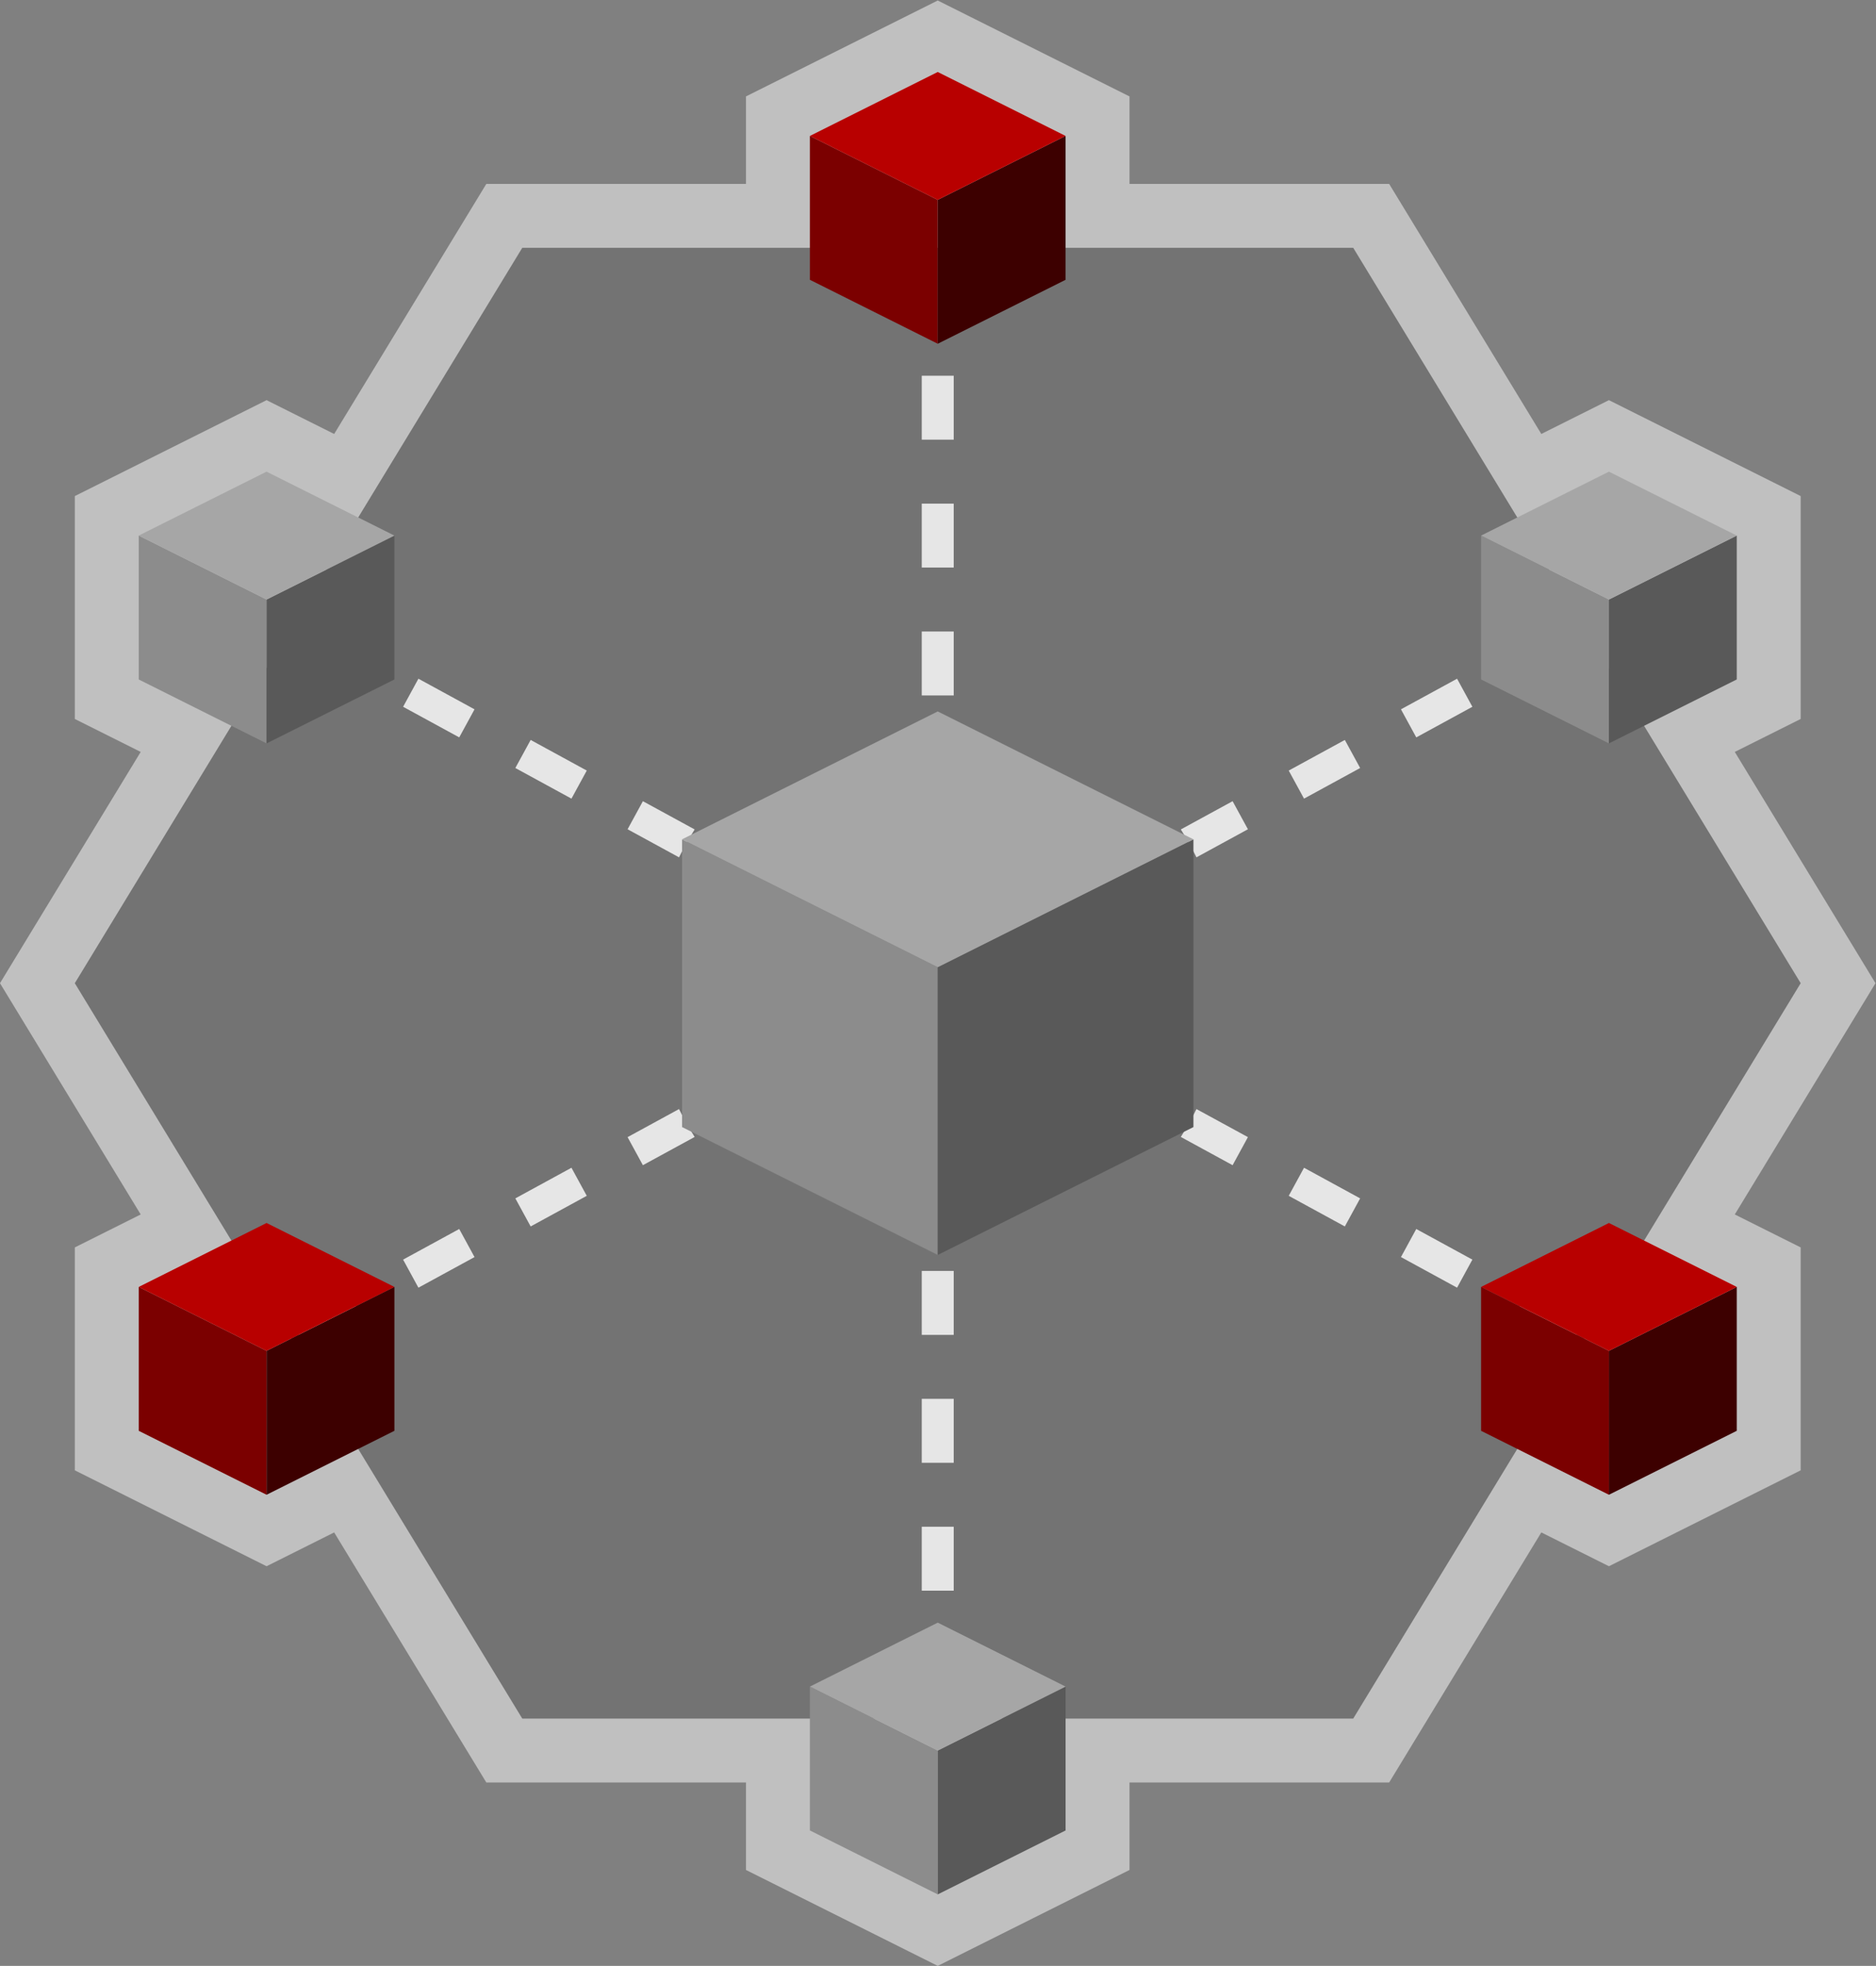 <?xml version="1.0" encoding="UTF-8" standalone="no"?>
<svg
   xmlns:dc="http://purl.org/dc/elements/1.1/"
   xmlns:cc="http://creativecommons.org/ns#"
   xmlns:rdf="http://www.w3.org/1999/02/22-rdf-syntax-ns#"
   xmlns:svg="http://www.w3.org/2000/svg"
   xmlns="http://www.w3.org/2000/svg"
   viewBox="0 0 312.973 327.851"
   height="327.851"
   width="312.973"
   xml:space="preserve"
   id="svg2"
   version="1.1"><rect x="0" y="0" width="312.973" height="327.851" fill="#808080" stroke="none"/><defs
     id="defs6"><clipPath
       id="clipPath18"
       clipPathUnits="userSpaceOnUse"><path
         id="path16"
         d="M 0,256 H 256 V 0 H 0 Z" /></clipPath><clipPath
       id="clipPath26"
       clipPathUnits="userSpaceOnUse"><path
         id="path24"
         d="M 10.634,250.944 H 245.365 V 5.056 H 10.634 Z" /></clipPath><clipPath
       id="clipPath52"
       clipPathUnits="userSpaceOnUse"><path
         id="path50"
         d="M 0,256 H 256 V 0 H 0 Z" /></clipPath></defs><g
     transform="matrix(1.333,0,0,-1.333,-14.18,334.592)"
     id="g10"><g
       id="g12"><g
         clip-path="url(#clipPath18)"
         id="g14"><g
           id="g20"><g
             id="g22" /><g
             id="g34"><g
               style="opacity:0.5"
               id="g32"
               clip-path="url(#clipPath26)"><g
                 id="g30"
                 transform="translate(245.365,128)"><path
                   id="path28"
                   style="fill:#ffffff;fill-opacity:1;fill-rule:nonzero;stroke:none"
                   d="m 0,0 -2.531,4.16 -15.08,24.773 3.824,1.912 4.422,2.211 V 38 56 60.944 l -4.422,2.211 -16,8 -3.578,1.789 -3.578,-1.789 -4.882,-2.441 -16.706,27.446 -2.338,3.84 h -4.496 -28 v 6 4.944 l -4.422,2.211 -16,8 -3.578,1.789 -3.578,-1.789 -16,-8 -4.422,-2.211 V 106 100 h -28 -4.496 l -2.338,-3.84 -16.706,-27.446 -4.883,2.441 -3.577,1.789 -3.578,-1.789 -16,-8 -4.422,-2.211 V 56 38 33.056 l 4.422,-2.211 3.823,-1.912 L -232.199,4.16 -234.73,0 l 2.531,-4.159 15.079,-24.774 -3.823,-1.912 -4.422,-2.211 V -38 -56 -60.944 l 4.422,-2.211 16,-8 3.578,-1.789 3.577,1.789 4.883,2.441 16.706,-27.445 2.338,-3.841 h 4.496 28 v -6 -4.944 l 4.422,-2.211 16,-8 3.578,-1.789 3.578,1.789 16,8 4.422,2.211 v 4.944 6 h 28 4.496 l 2.338,3.841 16.706,27.445 4.882,-2.441 3.578,-1.789 3.578,1.789 16,8 4.422,2.211 v 4.944 18 4.944 l -4.422,2.211 -3.824,1.912 15.08,24.774 z" /></g></g></g></g></g></g><g
       transform="translate(180,220)"
       id="g36"><path
         id="path38"
         style="fill:#737373;fill-opacity:1;fill-rule:nonzero;stroke:none"
         d="m 0,0 h -104 l -56,-92 56,-92 H 0 l 56,92 z" /></g><path
       id="path40"
       style="fill:#e6e6e6;fill-opacity:1;fill-rule:nonzero;stroke:none"
       d="m 126,84 h 4 v 8 h -4 z" /><path
       id="path42"
       style="fill:#e6e6e6;fill-opacity:1;fill-rule:nonzero;stroke:none"
       d="m 130,60 h -4 v -8 h 4 z" /><path
       id="path44"
       style="fill:#e6e6e6;fill-opacity:1;fill-rule:nonzero;stroke:none"
       d="m 130,76 h -4 v -8 h 4 z" /><g
       id="g46"><g
         clip-path="url(#clipPath52)"
         id="g48"><g
           transform="translate(97.577,147.236)"
           id="g54"><path
             id="path56"
             style="fill:#e6e6e6;fill-opacity:1;fill-rule:nonzero;stroke:none"
             d="M 0,0 -6.48,3.534 -8.395,0.022 -1.956,-3.49 C -1.369,-2.286 -0.712,-1.124 0,0" /></g><g
           transform="translate(77.051,158.433)"
           id="g58"><path
             id="path60"
             style="fill:#e6e6e6;fill-opacity:1;fill-rule:nonzero;stroke:none"
             d="m 0,0 -1.916,-3.512 7.023,-3.831 1.916,3.512 z" /></g><g
           transform="translate(48.958,173.756)"
           id="g62"><path
             id="path64"
             style="fill:#e6e6e6;fill-opacity:1;fill-rule:nonzero;stroke:none"
             d="m 0,0 -1.916,-3.512 7.023,-3.831 1.916,3.512 z" /></g><g
           transform="translate(201.935,166.413)"
           id="g66"><path
             id="path68"
             style="fill:#e6e6e6;fill-opacity:1;fill-rule:nonzero;stroke:none"
             d="M 0,0 7.023,3.831 5.107,7.343 -1.916,3.512 Z" /></g><g
           transform="translate(68.112,158.752)"
           id="g70"><path
             id="path72"
             style="fill:#e6e6e6;fill-opacity:1;fill-rule:nonzero;stroke:none"
             d="M 0,0 1.915,3.512 -5.108,7.342 -7.023,3.83 Z" /></g><g
           transform="translate(160.379,143.747)"
           id="g74"><path
             id="path76"
             style="fill:#e6e6e6;fill-opacity:1;fill-rule:nonzero;stroke:none"
             d="M 0,0 6.44,3.512 4.524,7.024 -1.956,3.49 C -1.243,2.366 -0.587,1.204 0,0" /></g><g
           transform="translate(187.889,158.752)"
           id="g78"><path
             id="path80"
             style="fill:#e6e6e6;fill-opacity:1;fill-rule:nonzero;stroke:none"
             d="M 0,0 7.023,3.83 5.107,7.342 -1.916,3.512 Z" /></g><g
           transform="translate(173.842,151.09)"
           id="g82"><path
             id="path84"
             style="fill:#e6e6e6;fill-opacity:1;fill-rule:nonzero;stroke:none"
             d="M 0,0 7.023,3.831 5.107,7.343 -1.916,3.512 Z" /></g><path
           id="path86"
           style="fill:#e6e6e6;fill-opacity:1;fill-rule:nonzero;stroke:none"
           d="m 130,172 h -4 v -8 h 4 z" /><path
           id="path88"
           style="fill:#e6e6e6;fill-opacity:1;fill-rule:nonzero;stroke:none"
           d="m 126,196 h 4 v 8 h -4 z" /><path
           id="path90"
           style="fill:#e6e6e6;fill-opacity:1;fill-rule:nonzero;stroke:none"
           d="m 126,180 h 4 v 8 h -4 z" /><g
           transform="translate(158.423,108.764)"
           id="g92"><path
             id="path94"
             style="fill:#e6e6e6;fill-opacity:1;fill-rule:nonzero;stroke:none"
             d="m 0,0 6.48,-3.534 1.916,3.512 -6.44,3.511 C 1.369,2.286 0.713,1.124 0,0" /></g><g
           transform="translate(178.949,97.567)"
           id="g96"><path
             id="path98"
             style="fill:#e6e6e6;fill-opacity:1;fill-rule:nonzero;stroke:none"
             d="M 0,0 1.916,3.512 -5.107,7.343 -7.023,3.831 Z" /></g><g
           transform="translate(207.042,82.244)"
           id="g100"><path
             id="path102"
             style="fill:#e6e6e6;fill-opacity:1;fill-rule:nonzero;stroke:none"
             d="M 0,0 1.916,3.512 -5.107,7.343 -7.023,3.831 Z" /></g><g
           transform="translate(54.065,89.587)"
           id="g104"><path
             id="path106"
             style="fill:#e6e6e6;fill-opacity:1;fill-rule:nonzero;stroke:none"
             d="m 0,0 -7.023,-3.831 1.916,-3.512 7.023,3.831 z" /></g><g
           transform="translate(187.888,97.248)"
           id="g108"><path
             id="path110"
             style="fill:#e6e6e6;fill-opacity:1;fill-rule:nonzero;stroke:none"
             d="m 0,0 -1.915,-3.512 7.023,-3.83 1.915,3.512 z" /></g><g
           transform="translate(95.621,112.254)"
           id="g112"><path
             id="path114"
             style="fill:#e6e6e6;fill-opacity:1;fill-rule:nonzero;stroke:none"
             d="m 0,0 -6.44,-3.513 1.916,-3.511 6.48,3.534 C 1.244,-2.366 0.586,-1.204 0,0" /></g><g
           transform="translate(68.111,97.248)"
           id="g116"><path
             id="path118"
             style="fill:#e6e6e6;fill-opacity:1;fill-rule:nonzero;stroke:none"
             d="m 0,0 -7.023,-3.83 1.916,-3.512 7.023,3.83 z" /></g><g
           transform="translate(82.158,104.91)"
           id="g120"><path
             id="path122"
             style="fill:#e6e6e6;fill-opacity:1;fill-rule:nonzero;stroke:none"
             d="m 0,0 -7.023,-3.831 1.916,-3.512 7.023,3.831 z" /></g><g
           transform="translate(96,146)"
           id="g124"><path
             id="path126"
             style="fill:#8c8c8c;fill-opacity:1;fill-rule:nonzero;stroke:none"
             d="M 0,0 32,-16 V -52 L 0,-36 Z" /></g><g
           transform="translate(160,146)"
           id="g128"><path
             id="path130"
             style="fill:#595959;fill-opacity:1;fill-rule:nonzero;stroke:none"
             d="M 0,0 -32,-16 V -52 L 0,-36 Z" /></g><g
           transform="translate(128,130)"
           id="g132"><path
             id="path134"
             style="fill:#a6a6a6;fill-opacity:1;fill-rule:nonzero;stroke:none"
             d="M 0,0 -32,16 0,32 32,16 Z" /></g><g
           transform="translate(28,184)"
           id="g136"><path
             id="path138"
             style="fill:#8c8c8c;fill-opacity:1;fill-rule:nonzero;stroke:none"
             d="M 0,0 16,-8 V -26 L 0,-18 Z" /></g><g
           transform="translate(60,184)"
           id="g140"><path
             id="path142"
             style="fill:#595959;fill-opacity:1;fill-rule:nonzero;stroke:none"
             d="m 0,0 -16,-8 v -18 l 16,8 z" /></g><g
           transform="translate(44,176)"
           id="g144"><path
             id="path146"
             style="fill:#a6a6a6;fill-opacity:1;fill-rule:nonzero;stroke:none"
             d="M 0,0 -16,8 0,16 16,8 Z" /></g><g
           transform="translate(196,184)"
           id="g148"><path
             id="path150"
             style="fill:#8c8c8c;fill-opacity:1;fill-rule:nonzero;stroke:none"
             d="M 0,0 16,-8 V -26 L 0,-18 Z" /></g><g
           transform="translate(228,184)"
           id="g152"><path
             id="path154"
             style="fill:#595959;fill-opacity:1;fill-rule:nonzero;stroke:none"
             d="m 0,0 -16,-8 v -18 l 16,8 z" /></g><g
           transform="translate(212,176)"
           id="g156"><path
             id="path158"
             style="fill:#a6a6a6;fill-opacity:1;fill-rule:nonzero;stroke:none"
             d="M 0,0 -16,8 0,16 16,8 Z" /></g><g
           transform="translate(28,90)"
           id="g160"><path
             id="path162"
             style="fill:#7b0000;fill-opacity:1;fill-rule:nonzero;stroke:none"
             d="M 0,0 16,-8 V -26 L 0,-18 Z" /></g><g
           transform="translate(60,90)"
           id="g164"><path
             id="path166"
             style="fill:#3d0000;fill-opacity:1;fill-rule:nonzero;stroke:none"
             d="m 0,0 -16,-8 v -18 l 16,8 z" /></g><g
           transform="translate(44,82)"
           id="g168"><path
             id="path170"
             style="fill:#b80000;fill-opacity:1;fill-rule:nonzero;stroke:none"
             d="M 0,0 -16,8 0,16 16,8 Z" /></g><g
           transform="translate(196,90)"
           id="g172"><path
             id="path174"
             style="fill:#7b0000;fill-opacity:1;fill-rule:nonzero;stroke:none"
             d="M 0,0 16,-8 V -26 L 0,-18 Z" /></g><g
           transform="translate(228,90)"
           id="g176"><path
             id="path178"
             style="fill:#3d0000;fill-opacity:1;fill-rule:nonzero;stroke:none"
             d="m 0,0 -16,-8 v -18 l 16,8 z" /></g><g
           transform="translate(212,82)"
           id="g180"><path
             id="path182"
             style="fill:#b80000;fill-opacity:1;fill-rule:nonzero;stroke:none"
             d="M 0,0 -16,8 0,16 16,8 Z" /></g><g
           transform="translate(112,40)"
           id="g184"><path
             id="path186"
             style="fill:#8c8c8c;fill-opacity:1;fill-rule:nonzero;stroke:none"
             d="M 0,0 16,-8 V -26 L 0,-18 Z" /></g><g
           transform="translate(144,40)"
           id="g188"><path
             id="path190"
             style="fill:#595959;fill-opacity:1;fill-rule:nonzero;stroke:none"
             d="m 0,0 -16,-8 v -18 l 16,8 z" /></g><g
           transform="translate(128,32)"
           id="g192"><path
             id="path194"
             style="fill:#a6a6a6;fill-opacity:1;fill-rule:nonzero;stroke:none"
             d="M 0,0 -16,8 0,16 16,8 Z" /></g><g
           transform="translate(112,234)"
           id="g196"><path
             id="path198"
             style="fill:#7b0000;fill-opacity:1;fill-rule:nonzero;stroke:none"
             d="M 0,0 16,-8 V -26 L 0,-18 Z" /></g><g
           transform="translate(144,234)"
           id="g200"><path
             id="path202"
             style="fill:#3d0000;fill-opacity:1;fill-rule:nonzero;stroke:none"
             d="m 0,0 -16,-8 v -18 l 16,8 z" /></g><g
           transform="translate(128,226)"
           id="g204"><path
             id="path206"
             style="fill:#b80000;fill-opacity:1;fill-rule:nonzero;stroke:none"
             d="M 0,0 -16,8 0,16 16,8 Z" /></g></g></g></g></svg>